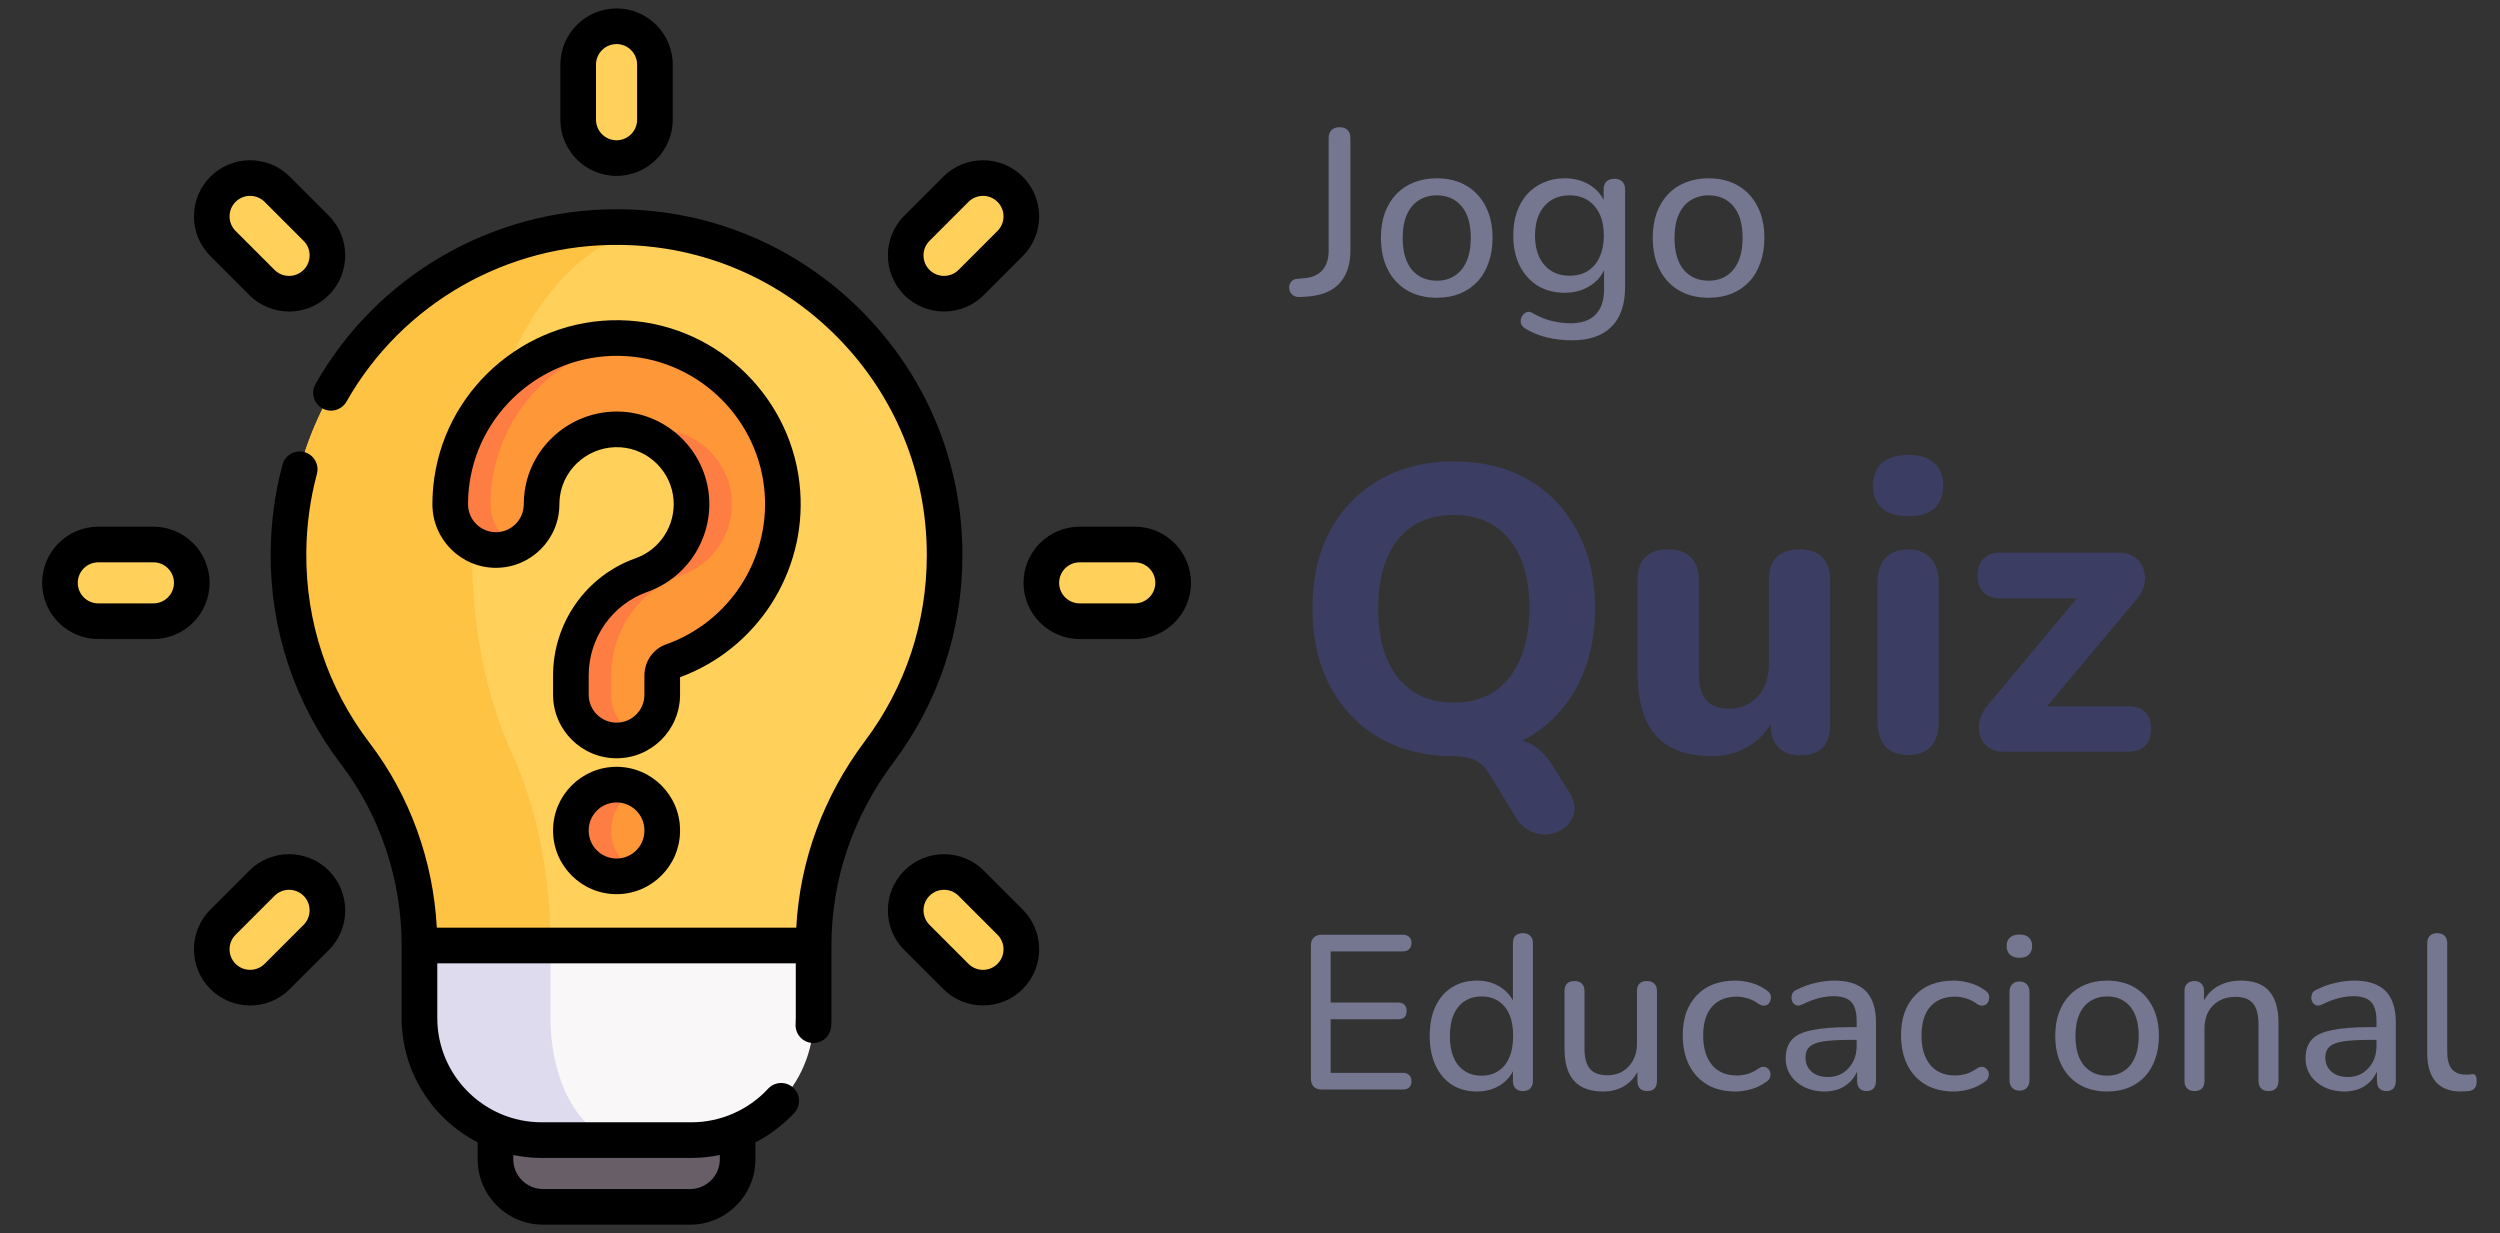 <svg width="148" height="73" viewBox="0 0 148 73" fill="none" xmlns="http://www.w3.org/2000/svg">
<rect x="0" y="0" width="148" height="73" fill="#333333" stroke="none"/>
<g clip-path="url(#clip0_1_1104)">
<path d="M40.853 71.445H32.146C30.592 71.445 29.332 70.186 29.332 68.632V64.234H43.667V68.632C43.667 70.186 42.407 71.445 40.853 71.445Z" fill="#685E68"/>
<path d="M48.166 55.974V60.261C48.166 64.256 44.927 67.496 40.931 67.496H32.069C28.073 67.496 24.833 64.256 24.833 60.261V55.974L36.477 51.88L48.166 55.974Z" fill="#F9F7F8"/>
<path d="M36.924 67.496H32.069C28.073 67.496 24.833 64.256 24.833 60.261V55.974L36.477 51.88L38.411 52.557L32.591 55.974V60.261C32.59 64.256 34.53 67.496 36.924 67.496Z" fill="#DEDBEE"/>
<path d="M55.922 32.862C55.922 37.23 54.481 41.258 52.048 44.503C49.56 47.82 48.167 51.828 48.167 55.974H24.833C24.833 51.88 23.526 47.88 21.044 44.626C18.528 41.324 17.045 37.192 17.079 32.714C17.159 21.895 25.951 13.296 36.769 13.443C47.372 13.587 55.922 22.227 55.922 32.862Z" fill="#FFD15B"/>
<path d="M27.947 32.714C27.927 37.192 28.815 41.324 30.322 44.626C31.807 47.88 32.59 51.88 32.59 55.974H24.833C24.833 51.88 23.526 47.88 21.044 44.626C18.528 41.324 17.045 37.192 17.078 32.714C17.159 21.895 25.951 13.296 36.769 13.443C37.323 13.45 37.871 13.482 38.414 13.535C32.558 14.495 27.992 22.643 27.947 32.714Z" fill="#FFC344"/>
<path d="M36.5 43.835C35.007 43.835 33.796 42.624 33.796 41.131V39.984C33.796 37.315 35.477 34.928 37.978 34.043C39.86 33.378 41.072 31.517 40.927 29.518C40.767 27.329 38.995 25.571 36.804 25.427C34.487 25.274 32.423 26.948 32.104 29.234C32.076 29.438 32.061 29.648 32.061 29.856C32.061 31.35 30.851 32.56 29.358 32.56C27.864 32.56 26.654 31.35 26.654 29.856C26.654 29.399 26.686 28.938 26.748 28.486C27.457 23.409 32.029 19.695 37.158 20.031C42.026 20.35 45.965 24.26 46.32 29.125C46.642 33.548 43.953 37.667 39.781 39.142C39.436 39.264 39.204 39.602 39.204 39.984V41.131C39.204 42.624 37.994 43.835 36.5 43.835Z" fill="#FE9738"/>
<path d="M36.5 51.88C35.007 51.88 33.796 50.669 33.796 49.176V49.154C33.796 47.66 35.007 46.45 36.5 46.45C37.994 46.45 39.204 47.66 39.204 49.154V49.176C39.204 50.669 37.994 51.88 36.5 51.88Z" fill="#FE9738"/>
<path d="M29.139 28.487C29.075 28.938 29.044 29.398 29.044 29.856C29.044 30.921 29.659 31.842 30.553 32.282C30.192 32.46 29.787 32.56 29.358 32.56C27.865 32.56 26.654 31.35 26.654 29.856C26.654 29.398 26.686 28.938 26.75 28.487C27.457 23.409 32.03 19.695 37.158 20.031C37.342 20.043 37.524 20.061 37.705 20.084C33.363 20.618 29.761 24.027 29.139 28.487Z" fill="#FE7D43"/>
<path d="M40.369 34.043C37.867 34.928 36.186 37.316 36.186 39.984V41.131C36.186 42.195 36.802 43.116 37.696 43.556C37.335 43.735 36.93 43.835 36.501 43.835C35.007 43.835 33.797 42.624 33.797 41.131V39.984C33.797 37.315 35.477 34.928 37.98 34.043C39.861 33.377 41.072 31.517 40.926 29.518C40.79 27.639 39.464 26.076 37.704 25.583C38.178 25.449 38.681 25.394 39.195 25.428C41.386 25.571 43.158 27.329 43.317 29.519C43.463 31.517 42.25 33.377 40.369 34.043Z" fill="#FE7D43"/>
<path d="M37.696 51.602C37.335 51.78 36.93 51.88 36.501 51.88C35.007 51.88 33.797 50.67 33.797 49.176V49.153C33.797 47.661 35.007 46.449 36.501 46.449C36.93 46.449 37.335 46.549 37.696 46.727C36.802 47.169 36.186 48.09 36.186 49.153V49.176C36.186 50.24 36.802 51.161 37.696 51.602Z" fill="#FE7D43"/>
<path d="M9.082 36.776H5.821C4.566 36.776 3.55 35.759 3.55 34.505C3.55 33.251 4.566 32.234 5.821 32.234H9.082C10.337 32.234 11.353 33.251 11.353 34.505C11.354 35.759 10.337 36.776 9.082 36.776Z" fill="#FFD15B"/>
<path d="M67.179 36.776H63.917C62.663 36.776 61.647 35.759 61.647 34.505C61.647 33.251 62.663 32.234 63.917 32.234H67.179C68.433 32.234 69.45 33.251 69.45 34.505C69.45 35.759 68.433 36.776 67.179 36.776Z" fill="#FFD15B"/>
<path d="M18.719 55.498L16.412 57.804C15.525 58.691 14.088 58.691 13.201 57.804C12.314 56.917 12.314 55.479 13.201 54.592L15.507 52.286C16.394 51.399 17.832 51.399 18.719 52.286C19.605 53.173 19.605 54.611 18.719 55.498Z" fill="#FFD15B"/>
<path d="M59.799 14.417L57.493 16.723C56.606 17.61 55.168 17.61 54.281 16.723C53.394 15.836 53.394 14.399 54.281 13.512L56.587 11.205C57.474 10.318 58.912 10.318 59.799 11.205C60.686 12.092 60.686 13.53 59.799 14.417Z" fill="#FFD15B"/>
<path d="M38.771 3.826V7.087C38.771 8.342 37.754 9.358 36.5 9.358C35.246 9.358 34.229 8.342 34.229 7.087V3.826C34.229 2.571 35.246 1.555 36.5 1.555C37.754 1.555 38.771 2.571 38.771 3.826Z" fill="#FFD15B"/>
<path d="M57.493 52.286L59.799 54.593C60.686 55.48 60.686 56.917 59.799 57.804C58.912 58.691 57.474 58.691 56.587 57.804L54.281 55.498C53.394 54.611 53.394 53.173 54.281 52.286C55.168 51.399 56.606 51.399 57.493 52.286Z" fill="#FFD15B"/>
<path d="M16.412 11.206L18.719 13.512C19.605 14.399 19.605 15.837 18.719 16.724C17.832 17.611 16.394 17.611 15.507 16.724L13.201 14.417C12.314 13.53 12.314 12.092 13.201 11.206C14.087 10.319 15.525 10.319 16.412 11.206Z" fill="#FFD15B"/>
<path d="M56.976 32.862C56.976 27.442 54.879 22.334 51.072 18.477C47.267 14.624 42.193 12.462 36.783 12.389C36.688 12.387 36.593 12.387 36.498 12.387C29.117 12.387 22.309 16.332 18.678 22.734C18.391 23.241 18.569 23.885 19.075 24.172C19.581 24.459 20.226 24.282 20.513 23.775C23.81 17.96 30.035 14.402 36.754 14.498C41.607 14.563 46.158 16.503 49.571 19.959C52.986 23.418 54.867 28.001 54.867 32.862C54.867 36.867 53.601 40.674 51.205 43.87C48.745 47.15 47.35 50.95 47.139 54.919H25.859C25.649 50.945 24.256 47.098 21.883 43.986C19.399 40.726 18.102 36.831 18.133 32.722C18.145 31.138 18.356 29.568 18.761 28.055C18.912 27.493 18.578 26.915 18.015 26.764C17.453 26.613 16.874 26.947 16.723 27.51C16.272 29.195 16.037 30.943 16.023 32.706C15.989 37.286 17.435 41.629 20.205 45.265C22.509 48.286 23.777 52.09 23.777 55.974V60.261C23.777 63.466 25.608 66.25 28.277 67.629V68.631C28.277 70.765 30.012 72.5 32.146 72.5H40.853C42.987 72.5 44.722 70.765 44.722 68.631V67.627C45.576 67.188 46.357 66.602 47.02 65.885C47.415 65.457 47.389 64.79 46.961 64.395C46.533 63.999 45.866 64.025 45.471 64.453C44.303 65.716 42.649 66.44 40.931 66.44H32.069C28.66 66.44 25.887 63.669 25.887 60.261V57.028H47.111V60.261C47.111 60.389 47.108 60.506 47.1 60.619C47.06 61.2 47.499 61.704 48.08 61.744C48.659 61.785 49.164 61.345 49.204 60.764C49.215 60.602 49.221 60.438 49.221 60.261V55.974C49.221 52.085 50.49 48.337 52.893 45.135C55.564 41.571 56.976 37.327 56.976 32.862ZM40.931 68.55C41.5 68.55 42.063 68.49 42.613 68.376V68.631C42.613 69.602 41.824 70.391 40.854 70.391H32.146C31.176 70.391 30.387 69.602 30.387 68.631V68.378C30.93 68.49 31.493 68.55 32.069 68.55H40.931Z" fill="black"/>
<path d="M40.259 40.091C44.806 38.419 47.726 33.899 47.372 29.049C46.979 23.661 42.618 19.332 37.227 18.979C31.552 18.606 26.489 22.718 25.704 28.341C25.634 28.841 25.599 29.351 25.599 29.856C25.599 31.929 27.285 33.615 29.358 33.615C31.43 33.615 33.116 31.929 33.116 29.856C33.116 29.696 33.127 29.536 33.149 29.38C33.392 27.637 34.968 26.364 36.736 26.48C38.404 26.589 39.753 27.928 39.875 29.595C39.986 31.121 39.062 32.542 37.627 33.049C34.705 34.082 32.742 36.869 32.742 39.984V41.131C32.742 43.203 34.428 44.89 36.5 44.89C38.573 44.89 40.259 43.203 40.259 41.131V40.091H40.259ZM38.149 39.984V41.131C38.149 42.04 37.41 42.78 36.5 42.78C35.591 42.78 34.851 42.04 34.851 41.131V39.984C34.851 37.761 36.249 35.773 38.33 35.038C40.658 34.214 42.159 31.913 41.978 29.442C41.781 26.731 39.586 24.553 36.874 24.375C36.752 24.367 36.631 24.363 36.51 24.363C33.796 24.363 31.438 26.376 31.06 29.088C31.024 29.34 31.006 29.599 31.006 29.856C31.006 30.766 30.267 31.506 29.357 31.506C28.448 31.506 27.708 30.766 27.708 29.856C27.708 29.448 27.736 29.036 27.793 28.632C28.425 24.099 32.51 20.784 37.089 21.084C41.435 21.368 44.951 24.858 45.268 29.202C45.556 33.151 43.155 36.83 39.429 38.147C38.664 38.418 38.149 39.156 38.149 39.984Z" fill="black"/>
<path d="M36.5 45.395C34.428 45.395 32.742 47.081 32.742 49.154V49.176C32.742 51.249 34.428 52.935 36.5 52.935C38.573 52.935 40.259 51.249 40.259 49.176V49.154C40.259 47.081 38.573 45.395 36.5 45.395ZM38.149 49.176C38.149 50.086 37.41 50.825 36.5 50.825C35.591 50.825 34.851 50.086 34.851 49.176V49.154C34.851 48.244 35.591 47.505 36.5 47.505C37.41 47.505 38.149 48.244 38.149 49.154V49.176Z" fill="black"/>
<path d="M9.082 31.179H5.821C3.987 31.179 2.495 32.671 2.495 34.505C2.495 36.339 3.987 37.831 5.821 37.831H9.082C10.916 37.831 12.408 36.339 12.408 34.505C12.408 32.671 10.916 31.179 9.082 31.179ZM9.082 35.721H5.821C5.15 35.721 4.604 35.176 4.604 34.505C4.604 33.834 5.15 33.289 5.821 33.289H9.082C9.753 33.289 10.299 33.834 10.299 34.505C10.299 35.176 9.753 35.721 9.082 35.721Z" fill="black"/>
<path d="M67.179 31.179H63.917C62.084 31.179 60.592 32.671 60.592 34.505C60.592 36.339 62.084 37.831 63.917 37.831H67.179C69.013 37.831 70.505 36.339 70.505 34.505C70.505 32.671 69.013 31.179 67.179 31.179ZM67.179 35.721H63.917C63.247 35.721 62.701 35.176 62.701 34.505C62.701 33.834 63.247 33.289 63.917 33.289H67.179C67.85 33.289 68.395 33.834 68.395 34.505C68.395 35.176 67.85 35.721 67.179 35.721Z" fill="black"/>
<path d="M14.761 51.54L12.455 53.847C11.158 55.144 11.158 57.253 12.455 58.55C13.103 59.198 13.955 59.523 14.806 59.523C15.658 59.523 16.51 59.198 17.158 58.55L19.465 56.244C20.761 54.947 20.761 52.837 19.465 51.54C18.168 50.244 16.058 50.244 14.761 51.54ZM17.973 54.752L15.666 57.059C15.192 57.533 14.421 57.533 13.947 57.059C13.472 56.584 13.472 55.813 13.947 55.338L16.253 53.032C16.49 52.795 16.801 52.676 17.113 52.676C17.424 52.676 17.736 52.795 17.973 53.032C18.447 53.506 18.447 54.278 17.973 54.752Z" fill="black"/>
<path d="M55.887 18.442C56.739 18.442 57.59 18.118 58.239 17.47L60.545 15.163C61.842 13.866 61.842 11.757 60.545 10.46C59.248 9.163 57.139 9.163 55.842 10.46L53.535 12.766C52.239 14.063 52.239 16.173 53.535 17.47C54.184 18.118 55.035 18.442 55.887 18.442ZM55.027 14.258L57.333 11.951C57.571 11.714 57.882 11.596 58.194 11.596C58.505 11.596 58.816 11.714 59.053 11.951C59.528 12.426 59.528 13.197 59.053 13.671L56.747 15.978C56.273 16.452 55.501 16.452 55.027 15.978C54.553 15.504 54.553 14.732 55.027 14.258Z" fill="black"/>
<path d="M36.5 10.413C38.334 10.413 39.826 8.921 39.826 7.088V3.826C39.826 1.992 38.334 0.5 36.5 0.5C34.666 0.5 33.174 1.992 33.174 3.826V7.087C33.174 8.921 34.666 10.413 36.5 10.413ZM35.284 3.826C35.284 3.155 35.829 2.609 36.5 2.609C37.171 2.609 37.716 3.155 37.716 3.826V7.087C37.716 7.758 37.171 8.304 36.5 8.304C35.829 8.304 35.284 7.758 35.284 7.087V3.826Z" fill="black"/>
<path d="M58.239 51.54C56.942 50.244 54.832 50.244 53.535 51.54C52.239 52.837 52.239 54.947 53.535 56.244L55.842 58.55C56.49 59.198 57.342 59.523 58.194 59.523C59.045 59.523 59.897 59.198 60.545 58.55C61.842 57.253 61.842 55.143 60.545 53.847L58.239 51.54ZM59.053 57.059C58.579 57.533 57.807 57.533 57.334 57.059L55.027 54.752C54.553 54.278 54.553 53.506 55.027 53.032C55.264 52.795 55.575 52.676 55.887 52.676C56.199 52.676 56.51 52.795 56.747 53.032L59.053 55.338C59.528 55.813 59.528 56.584 59.053 57.059Z" fill="black"/>
<path d="M14.761 17.47C15.41 18.118 16.261 18.442 17.113 18.442C17.965 18.442 18.816 18.118 19.465 17.47C20.761 16.173 20.761 14.063 19.465 12.766L17.158 10.46C15.862 9.163 13.752 9.163 12.455 10.46C11.158 11.757 11.158 13.866 12.455 15.163L14.761 17.47ZM13.946 11.951C14.184 11.714 14.495 11.596 14.806 11.596C15.118 11.596 15.429 11.714 15.666 11.951L17.973 14.258C18.447 14.732 18.447 15.504 17.973 15.978C17.499 16.452 16.727 16.452 16.253 15.978L13.946 13.671C13.472 13.197 13.472 12.426 13.946 11.951Z" fill="black"/>
</g>
<path d="M76.948 17.584C76.752 17.593 76.598 17.542 76.486 17.43C76.374 17.318 76.318 17.178 76.318 17.01C76.318 16.879 76.36 16.767 76.444 16.674C76.519 16.571 76.64 16.515 76.808 16.506L77.242 16.464C77.699 16.427 78.049 16.268 78.292 15.988C78.535 15.708 78.656 15.325 78.656 14.84V8.19C78.656 7.975 78.712 7.812 78.824 7.7C78.936 7.588 79.095 7.532 79.3 7.532C79.505 7.532 79.664 7.588 79.776 7.7C79.888 7.812 79.944 7.975 79.944 8.19V14.84C79.944 15.391 79.846 15.862 79.65 16.254C79.463 16.637 79.183 16.94 78.81 17.164C78.437 17.379 77.97 17.509 77.41 17.556L76.948 17.584ZM85.055 17.626C84.383 17.626 83.799 17.481 83.305 17.192C82.81 16.903 82.427 16.492 82.157 15.96C81.886 15.428 81.751 14.803 81.751 14.084C81.751 13.543 81.825 13.057 81.975 12.628C82.133 12.189 82.357 11.816 82.647 11.508C82.936 11.2 83.281 10.967 83.683 10.808C84.093 10.64 84.551 10.556 85.055 10.556C85.727 10.556 86.31 10.701 86.805 10.99C87.299 11.279 87.682 11.69 87.953 12.222C88.223 12.745 88.359 13.365 88.359 14.084C88.359 14.625 88.279 15.115 88.121 15.554C87.971 15.993 87.752 16.366 87.463 16.674C87.173 16.982 86.823 17.22 86.413 17.388C86.011 17.547 85.559 17.626 85.055 17.626ZM85.055 16.618C85.465 16.618 85.82 16.52 86.119 16.324C86.427 16.128 86.66 15.843 86.819 15.47C86.987 15.097 87.071 14.635 87.071 14.084C87.071 13.263 86.889 12.637 86.525 12.208C86.161 11.779 85.671 11.564 85.055 11.564C84.653 11.564 84.299 11.662 83.991 11.858C83.692 12.045 83.459 12.325 83.291 12.698C83.123 13.071 83.039 13.533 83.039 14.084C83.039 14.905 83.221 15.535 83.585 15.974C83.958 16.403 84.448 16.618 85.055 16.618ZM93.057 20.146C92.553 20.146 92.063 20.09 91.587 19.978C91.12 19.866 90.695 19.693 90.313 19.46C90.191 19.385 90.107 19.297 90.061 19.194C90.023 19.101 90.014 19.003 90.033 18.9C90.061 18.797 90.107 18.704 90.173 18.62C90.247 18.545 90.331 18.494 90.425 18.466C90.527 18.447 90.63 18.471 90.733 18.536C91.143 18.769 91.535 18.928 91.909 19.012C92.282 19.096 92.637 19.138 92.973 19.138C93.635 19.138 94.13 18.965 94.457 18.62C94.793 18.284 94.961 17.789 94.961 17.136V15.624H95.087C94.956 16.147 94.662 16.562 94.205 16.87C93.757 17.178 93.234 17.332 92.637 17.332C92.021 17.332 91.484 17.192 91.027 16.912C90.569 16.623 90.215 16.226 89.963 15.722C89.711 15.209 89.585 14.616 89.585 13.944C89.585 13.431 89.655 12.969 89.795 12.558C89.944 12.138 90.149 11.783 90.411 11.494C90.681 11.195 91.003 10.967 91.377 10.808C91.75 10.64 92.17 10.556 92.637 10.556C93.243 10.556 93.771 10.71 94.219 11.018C94.667 11.326 94.956 11.741 95.087 12.264L94.933 12.46V11.228C94.933 11.013 94.989 10.855 95.101 10.752C95.213 10.64 95.371 10.584 95.577 10.584C95.773 10.584 95.927 10.64 96.039 10.752C96.151 10.855 96.207 11.013 96.207 11.228V16.968C96.207 18.023 95.936 18.816 95.395 19.348C94.863 19.88 94.083 20.146 93.057 20.146ZM92.917 16.324C93.337 16.324 93.696 16.231 93.995 16.044C94.303 15.848 94.536 15.573 94.695 15.218C94.863 14.854 94.947 14.429 94.947 13.944C94.947 13.207 94.765 12.628 94.401 12.208C94.037 11.779 93.542 11.564 92.917 11.564C92.497 11.564 92.133 11.662 91.825 11.858C91.526 12.045 91.293 12.315 91.125 12.67C90.957 13.025 90.873 13.449 90.873 13.944C90.873 14.672 91.055 15.251 91.419 15.68C91.792 16.109 92.291 16.324 92.917 16.324ZM101.147 17.626C100.475 17.626 99.891 17.481 99.397 17.192C98.902 16.903 98.519 16.492 98.249 15.96C97.978 15.428 97.843 14.803 97.843 14.084C97.843 13.543 97.917 13.057 98.067 12.628C98.225 12.189 98.449 11.816 98.739 11.508C99.028 11.2 99.373 10.967 99.775 10.808C100.185 10.64 100.643 10.556 101.147 10.556C101.819 10.556 102.402 10.701 102.897 10.99C103.391 11.279 103.774 11.69 104.045 12.222C104.315 12.745 104.451 13.365 104.451 14.084C104.451 14.625 104.371 15.115 104.213 15.554C104.063 15.993 103.844 16.366 103.555 16.674C103.265 16.982 102.915 17.22 102.505 17.388C102.103 17.547 101.651 17.626 101.147 17.626ZM101.147 16.618C101.557 16.618 101.912 16.52 102.211 16.324C102.519 16.128 102.752 15.843 102.911 15.47C103.079 15.097 103.163 14.635 103.163 14.084C103.163 13.263 102.981 12.637 102.617 12.208C102.253 11.779 101.763 11.564 101.147 11.564C100.745 11.564 100.391 11.662 100.083 11.858C99.784 12.045 99.551 12.325 99.383 12.698C99.215 13.071 99.131 13.533 99.131 14.084C99.131 14.905 99.313 15.535 99.677 15.974C100.05 16.403 100.54 16.618 101.147 16.618Z" fill="#757791"/>
<path d="M92.916 46.924C93.172 47.34 93.268 47.716 93.204 48.052C93.14 48.404 92.98 48.692 92.724 48.916C92.468 49.156 92.156 49.308 91.788 49.372C91.436 49.436 91.076 49.396 90.708 49.252C90.356 49.124 90.052 48.868 89.796 48.484L88.092 45.7C87.884 45.38 87.612 45.14 87.276 44.98C86.956 44.836 86.54 44.764 86.028 44.764L88.86 43.684C89.596 43.684 90.196 43.812 90.66 44.068C91.14 44.324 91.572 44.764 91.956 45.388L92.916 46.924ZM86.052 44.764C84.388 44.764 82.924 44.404 81.66 43.684C80.412 42.948 79.436 41.924 78.732 40.612C78.044 39.3 77.7 37.772 77.7 36.028C77.7 34.7 77.892 33.508 78.276 32.452C78.676 31.38 79.244 30.468 79.98 29.716C80.716 28.948 81.596 28.356 82.62 27.94C83.66 27.524 84.804 27.316 86.052 27.316C87.748 27.316 89.22 27.676 90.468 28.396C91.716 29.116 92.684 30.132 93.372 31.444C94.076 32.74 94.428 34.26 94.428 36.004C94.428 37.332 94.228 38.532 93.828 39.604C93.428 40.676 92.86 41.596 92.124 42.364C91.388 43.132 90.508 43.724 89.484 44.14C88.46 44.556 87.316 44.764 86.052 44.764ZM86.052 41.596C86.996 41.596 87.796 41.38 88.452 40.948C89.124 40.5 89.636 39.86 89.988 39.028C90.356 38.18 90.54 37.18 90.54 36.028C90.54 34.268 90.148 32.908 89.364 31.948C88.58 30.972 87.476 30.484 86.052 30.484C85.124 30.484 84.324 30.7 83.652 31.132C82.98 31.564 82.468 32.196 82.116 33.028C81.764 33.86 81.588 34.86 81.588 36.028C81.588 37.772 81.98 39.14 82.764 40.132C83.548 41.108 84.644 41.596 86.052 41.596ZM101.338 44.764C100.346 44.764 99.522 44.58 98.866 44.212C98.21 43.844 97.722 43.292 97.402 42.556C97.098 41.804 96.946 40.876 96.946 39.772V34.348C96.946 33.74 97.098 33.284 97.402 32.98C97.722 32.676 98.17 32.524 98.746 32.524C99.322 32.524 99.77 32.676 100.09 32.98C100.41 33.284 100.57 33.74 100.57 34.348V39.868C100.57 40.572 100.714 41.1 101.002 41.452C101.29 41.788 101.746 41.956 102.37 41.956C103.058 41.956 103.618 41.716 104.05 41.236C104.498 40.74 104.722 40.092 104.722 39.292V34.348C104.722 33.74 104.874 33.284 105.178 32.98C105.498 32.676 105.946 32.524 106.522 32.524C107.114 32.524 107.562 32.676 107.866 32.98C108.186 33.284 108.346 33.74 108.346 34.348V42.868C108.346 44.1 107.762 44.716 106.594 44.716C106.018 44.716 105.578 44.556 105.274 44.236C104.97 43.916 104.818 43.46 104.818 42.868V41.26L105.178 42.196C104.826 43.012 104.322 43.644 103.666 44.092C103.01 44.54 102.234 44.764 101.338 44.764ZM112.974 44.692C112.382 44.692 111.926 44.524 111.606 44.188C111.302 43.836 111.15 43.348 111.15 42.724V34.516C111.15 33.876 111.302 33.388 111.606 33.052C111.926 32.7 112.382 32.524 112.974 32.524C113.55 32.524 113.99 32.7 114.294 33.052C114.614 33.388 114.774 33.876 114.774 34.516V42.724C114.774 43.348 114.622 43.836 114.318 44.188C114.014 44.524 113.566 44.692 112.974 44.692ZM112.974 30.556C112.302 30.556 111.782 30.404 111.414 30.1C111.062 29.78 110.886 29.332 110.886 28.756C110.886 28.164 111.062 27.716 111.414 27.412C111.782 27.092 112.302 26.932 112.974 26.932C113.646 26.932 114.158 27.092 114.51 27.412C114.862 27.716 115.038 28.164 115.038 28.756C115.038 29.332 114.862 29.78 114.51 30.1C114.158 30.404 113.646 30.556 112.974 30.556ZM118.58 44.5C118.228 44.5 117.932 44.412 117.692 44.236C117.452 44.044 117.292 43.804 117.212 43.516C117.132 43.228 117.132 42.916 117.212 42.58C117.308 42.244 117.492 41.932 117.764 41.644L123.644 34.588V35.428H118.436C118.004 35.428 117.668 35.308 117.428 35.068C117.188 34.828 117.068 34.5 117.068 34.084C117.068 33.636 117.188 33.3 117.428 33.076C117.668 32.836 118.004 32.716 118.436 32.716H125.372C125.804 32.716 126.148 32.812 126.404 33.004C126.66 33.196 126.828 33.436 126.908 33.724C127.004 33.996 127.012 34.3 126.932 34.636C126.868 34.956 126.7 35.26 126.428 35.548L120.404 42.748V41.812H125.972C126.884 41.812 127.34 42.26 127.34 43.156C127.34 43.588 127.22 43.924 126.98 44.164C126.74 44.388 126.404 44.5 125.972 44.5H118.58Z" fill="#3B3E62"/>
<path d="M78.255 64.5C78.047 64.5 77.887 64.444 77.774 64.331C77.661 64.218 77.605 64.058 77.605 63.85V55.985C77.605 55.777 77.661 55.617 77.774 55.504C77.887 55.391 78.047 55.335 78.255 55.335H83.039C83.204 55.335 83.329 55.378 83.416 55.465C83.511 55.543 83.559 55.66 83.559 55.816C83.559 55.981 83.511 56.106 83.416 56.193C83.329 56.28 83.204 56.323 83.039 56.323H78.775V59.352H82.766C82.931 59.352 83.056 59.395 83.143 59.482C83.23 59.569 83.273 59.69 83.273 59.846C83.273 60.011 83.23 60.136 83.143 60.223C83.056 60.301 82.931 60.34 82.766 60.34H78.775V63.512H83.039C83.204 63.512 83.329 63.555 83.416 63.642C83.511 63.72 83.559 63.841 83.559 64.006C83.559 64.171 83.511 64.296 83.416 64.383C83.329 64.461 83.204 64.5 83.039 64.5H78.255ZM87.433 64.617C86.879 64.617 86.389 64.487 85.964 64.227C85.548 63.958 85.223 63.577 84.989 63.083C84.755 62.58 84.638 61.995 84.638 61.328C84.638 60.652 84.751 60.071 84.976 59.586C85.21 59.092 85.535 58.715 85.951 58.455C86.376 58.186 86.87 58.052 87.433 58.052C87.997 58.052 88.482 58.195 88.889 58.481C89.297 58.758 89.57 59.131 89.708 59.599H89.565V55.842C89.565 55.643 89.613 55.495 89.708 55.4C89.812 55.296 89.96 55.244 90.15 55.244C90.341 55.244 90.488 55.296 90.592 55.4C90.696 55.495 90.748 55.643 90.748 55.842V63.98C90.748 64.179 90.696 64.331 90.592 64.435C90.488 64.539 90.341 64.591 90.15 64.591C89.968 64.591 89.825 64.539 89.721 64.435C89.617 64.331 89.565 64.179 89.565 63.98V62.797L89.708 63.031C89.578 63.516 89.305 63.902 88.889 64.188C88.482 64.474 87.997 64.617 87.433 64.617ZM87.706 63.681C88.088 63.681 88.417 63.59 88.694 63.408C88.98 63.226 89.197 62.962 89.344 62.615C89.5 62.268 89.578 61.839 89.578 61.328C89.578 60.565 89.409 59.985 89.071 59.586C88.733 59.187 88.278 58.988 87.706 58.988C87.334 58.988 87.004 59.079 86.718 59.261C86.441 59.434 86.224 59.694 86.068 60.041C85.912 60.388 85.834 60.817 85.834 61.328C85.834 62.091 86.003 62.676 86.341 63.083C86.688 63.482 87.143 63.681 87.706 63.681ZM94.907 64.617C94.396 64.617 93.967 64.522 93.62 64.331C93.282 64.14 93.031 63.859 92.866 63.486C92.702 63.113 92.619 62.645 92.619 62.082V58.676C92.619 58.477 92.667 58.329 92.762 58.234C92.866 58.13 93.014 58.078 93.204 58.078C93.395 58.078 93.542 58.13 93.646 58.234C93.75 58.329 93.802 58.477 93.802 58.676V62.082C93.802 62.619 93.911 63.018 94.127 63.278C94.344 63.529 94.686 63.655 95.154 63.655C95.674 63.655 96.095 63.482 96.415 63.135C96.745 62.788 96.909 62.329 96.909 61.757V58.676C96.909 58.477 96.957 58.329 97.052 58.234C97.156 58.13 97.304 58.078 97.494 58.078C97.685 58.078 97.832 58.13 97.936 58.234C98.04 58.329 98.092 58.477 98.092 58.676V63.98C98.092 64.387 97.902 64.591 97.52 64.591C97.33 64.591 97.182 64.539 97.078 64.435C96.983 64.331 96.935 64.179 96.935 63.98V62.849L97.104 63.07C96.931 63.573 96.649 63.958 96.259 64.227C95.878 64.487 95.427 64.617 94.907 64.617ZM102.739 64.617C102.098 64.617 101.543 64.483 101.075 64.214C100.607 63.937 100.247 63.551 99.996 63.057C99.745 62.554 99.619 61.965 99.619 61.289C99.619 60.786 99.688 60.336 99.827 59.937C99.974 59.538 100.182 59.2 100.451 58.923C100.72 58.637 101.045 58.42 101.426 58.273C101.816 58.126 102.254 58.052 102.739 58.052C103.042 58.052 103.363 58.1 103.701 58.195C104.039 58.29 104.351 58.446 104.637 58.663C104.732 58.732 104.793 58.815 104.819 58.91C104.845 58.997 104.845 59.088 104.819 59.183C104.802 59.278 104.758 59.361 104.689 59.43C104.628 59.491 104.546 59.525 104.442 59.534C104.347 59.543 104.243 59.512 104.13 59.443C103.922 59.287 103.701 59.174 103.467 59.105C103.242 59.036 103.025 59.001 102.817 59.001C102.496 59.001 102.21 59.053 101.959 59.157C101.716 59.261 101.508 59.413 101.335 59.612C101.17 59.803 101.045 60.041 100.958 60.327C100.871 60.604 100.828 60.929 100.828 61.302C100.828 62.039 101.001 62.619 101.348 63.044C101.695 63.46 102.184 63.668 102.817 63.668C103.025 63.668 103.242 63.638 103.467 63.577C103.692 63.508 103.913 63.395 104.13 63.239C104.243 63.17 104.347 63.144 104.442 63.161C104.537 63.17 104.615 63.209 104.676 63.278C104.745 63.339 104.789 63.417 104.806 63.512C104.823 63.599 104.815 63.69 104.78 63.785C104.754 63.88 104.693 63.958 104.598 64.019C104.321 64.227 104.017 64.379 103.688 64.474C103.359 64.569 103.042 64.617 102.739 64.617ZM108.003 64.617C107.57 64.617 107.175 64.53 106.82 64.357C106.473 64.184 106.2 63.95 106.001 63.655C105.81 63.36 105.715 63.031 105.715 62.667C105.715 62.199 105.832 61.831 106.066 61.562C106.3 61.293 106.694 61.103 107.249 60.99C107.804 60.869 108.549 60.808 109.485 60.808H110.096V61.562H109.511C108.844 61.562 108.315 61.592 107.925 61.653C107.544 61.714 107.275 61.822 107.119 61.978C106.963 62.125 106.885 62.333 106.885 62.602C106.885 62.94 107.002 63.217 107.236 63.434C107.479 63.651 107.808 63.759 108.224 63.759C108.553 63.759 108.844 63.681 109.095 63.525C109.346 63.36 109.546 63.144 109.693 62.875C109.84 62.598 109.914 62.281 109.914 61.926V60.431C109.914 59.92 109.81 59.551 109.602 59.326C109.394 59.092 109.043 58.975 108.549 58.975C108.263 58.975 107.968 59.014 107.665 59.092C107.362 59.17 107.045 59.291 106.716 59.456C106.586 59.517 106.473 59.538 106.378 59.521C106.283 59.495 106.205 59.443 106.144 59.365C106.092 59.278 106.062 59.187 106.053 59.092C106.053 58.988 106.075 58.888 106.118 58.793C106.17 58.698 106.257 58.628 106.378 58.585C106.759 58.394 107.136 58.26 107.509 58.182C107.89 58.095 108.246 58.052 108.575 58.052C109.138 58.052 109.602 58.143 109.966 58.325C110.33 58.498 110.603 58.771 110.785 59.144C110.967 59.508 111.058 59.976 111.058 60.548V63.98C111.058 64.179 111.01 64.331 110.915 64.435C110.82 64.539 110.681 64.591 110.499 64.591C110.326 64.591 110.187 64.539 110.083 64.435C109.988 64.331 109.94 64.179 109.94 63.98V63.057H110.057C109.988 63.378 109.858 63.655 109.667 63.889C109.476 64.123 109.238 64.305 108.952 64.435C108.675 64.556 108.358 64.617 108.003 64.617ZM115.663 64.617C115.021 64.617 114.467 64.483 113.999 64.214C113.531 63.937 113.171 63.551 112.92 63.057C112.668 62.554 112.543 61.965 112.543 61.289C112.543 60.786 112.612 60.336 112.751 59.937C112.898 59.538 113.106 59.2 113.375 58.923C113.643 58.637 113.968 58.42 114.35 58.273C114.74 58.126 115.177 58.052 115.663 58.052C115.966 58.052 116.287 58.1 116.625 58.195C116.963 58.29 117.275 58.446 117.561 58.663C117.656 58.732 117.717 58.815 117.743 58.91C117.769 58.997 117.769 59.088 117.743 59.183C117.725 59.278 117.682 59.361 117.613 59.43C117.552 59.491 117.47 59.525 117.366 59.534C117.27 59.543 117.166 59.512 117.054 59.443C116.846 59.287 116.625 59.174 116.391 59.105C116.165 59.036 115.949 59.001 115.741 59.001C115.42 59.001 115.134 59.053 114.883 59.157C114.64 59.261 114.432 59.413 114.259 59.612C114.094 59.803 113.968 60.041 113.882 60.327C113.795 60.604 113.752 60.929 113.752 61.302C113.752 62.039 113.925 62.619 114.272 63.044C114.618 63.46 115.108 63.668 115.741 63.668C115.949 63.668 116.165 63.638 116.391 63.577C116.616 63.508 116.837 63.395 117.054 63.239C117.166 63.17 117.27 63.144 117.366 63.161C117.461 63.17 117.539 63.209 117.6 63.278C117.669 63.339 117.712 63.417 117.73 63.512C117.747 63.599 117.738 63.69 117.704 63.785C117.678 63.88 117.617 63.958 117.522 64.019C117.244 64.227 116.941 64.379 116.612 64.474C116.282 64.569 115.966 64.617 115.663 64.617ZM119.548 64.565C119.366 64.565 119.223 64.509 119.119 64.396C119.015 64.283 118.963 64.127 118.963 63.928V58.741C118.963 58.533 119.015 58.377 119.119 58.273C119.223 58.16 119.366 58.104 119.548 58.104C119.738 58.104 119.886 58.16 119.99 58.273C120.094 58.377 120.146 58.533 120.146 58.741V63.928C120.146 64.127 120.094 64.283 119.99 64.396C119.894 64.509 119.747 64.565 119.548 64.565ZM119.548 56.7C119.314 56.7 119.127 56.639 118.989 56.518C118.859 56.388 118.794 56.219 118.794 56.011C118.794 55.786 118.859 55.617 118.989 55.504C119.127 55.383 119.314 55.322 119.548 55.322C119.799 55.322 119.985 55.383 120.107 55.504C120.237 55.617 120.302 55.786 120.302 56.011C120.302 56.219 120.237 56.388 120.107 56.518C119.985 56.639 119.799 56.7 119.548 56.7ZM124.739 64.617C124.115 64.617 123.573 64.483 123.114 64.214C122.654 63.945 122.299 63.564 122.048 63.07C121.796 62.576 121.671 61.995 121.671 61.328C121.671 60.825 121.74 60.375 121.879 59.976C122.026 59.569 122.234 59.222 122.503 58.936C122.771 58.65 123.092 58.433 123.465 58.286C123.846 58.13 124.271 58.052 124.739 58.052C125.363 58.052 125.904 58.186 126.364 58.455C126.823 58.724 127.178 59.105 127.43 59.599C127.681 60.084 127.807 60.661 127.807 61.328C127.807 61.831 127.733 62.286 127.586 62.693C127.447 63.1 127.243 63.447 126.975 63.733C126.706 64.019 126.381 64.24 126 64.396C125.627 64.543 125.207 64.617 124.739 64.617ZM124.739 63.681C125.12 63.681 125.449 63.59 125.727 63.408C126.013 63.226 126.229 62.962 126.377 62.615C126.533 62.268 126.611 61.839 126.611 61.328C126.611 60.565 126.442 59.985 126.104 59.586C125.766 59.187 125.311 58.988 124.739 58.988C124.366 58.988 124.037 59.079 123.751 59.261C123.473 59.434 123.257 59.694 123.101 60.041C122.945 60.388 122.867 60.817 122.867 61.328C122.867 62.091 123.036 62.676 123.374 63.083C123.72 63.482 124.175 63.681 124.739 63.681ZM129.907 64.591C129.725 64.591 129.582 64.539 129.478 64.435C129.374 64.331 129.322 64.179 129.322 63.98V58.676C129.322 58.477 129.374 58.329 129.478 58.234C129.582 58.13 129.725 58.078 129.907 58.078C130.089 58.078 130.228 58.13 130.323 58.234C130.427 58.329 130.479 58.477 130.479 58.676V59.742L130.336 59.547C130.518 59.053 130.813 58.68 131.22 58.429C131.636 58.178 132.108 58.052 132.637 58.052C133.148 58.052 133.569 58.143 133.898 58.325C134.227 58.507 134.474 58.784 134.639 59.157C134.804 59.53 134.886 60.002 134.886 60.574V63.98C134.886 64.179 134.834 64.331 134.73 64.435C134.635 64.539 134.492 64.591 134.301 64.591C134.11 64.591 133.963 64.539 133.859 64.435C133.755 64.331 133.703 64.179 133.703 63.98V60.639C133.703 60.076 133.595 59.664 133.378 59.404C133.161 59.144 132.815 59.014 132.338 59.014C131.783 59.014 131.337 59.187 130.999 59.534C130.67 59.872 130.505 60.331 130.505 60.912V63.98C130.505 64.387 130.306 64.591 129.907 64.591ZM138.777 64.617C138.343 64.617 137.949 64.53 137.594 64.357C137.247 64.184 136.974 63.95 136.775 63.655C136.584 63.36 136.489 63.031 136.489 62.667C136.489 62.199 136.606 61.831 136.84 61.562C137.074 61.293 137.468 61.103 138.023 60.99C138.577 60.869 139.323 60.808 140.259 60.808H140.87V61.562H140.285C139.617 61.562 139.089 61.592 138.699 61.653C138.317 61.714 138.049 61.822 137.893 61.978C137.737 62.125 137.659 62.333 137.659 62.602C137.659 62.94 137.776 63.217 138.01 63.434C138.252 63.651 138.582 63.759 138.998 63.759C139.327 63.759 139.617 63.681 139.869 63.525C140.12 63.36 140.319 63.144 140.467 62.875C140.614 62.598 140.688 62.281 140.688 61.926V60.431C140.688 59.92 140.584 59.551 140.376 59.326C140.168 59.092 139.817 58.975 139.323 58.975C139.037 58.975 138.742 59.014 138.439 59.092C138.135 59.17 137.819 59.291 137.49 59.456C137.36 59.517 137.247 59.538 137.152 59.521C137.056 59.495 136.978 59.443 136.918 59.365C136.866 59.278 136.835 59.187 136.827 59.092C136.827 58.988 136.848 58.888 136.892 58.793C136.944 58.698 137.03 58.628 137.152 58.585C137.533 58.394 137.91 58.26 138.283 58.182C138.664 58.095 139.019 58.052 139.349 58.052C139.912 58.052 140.376 58.143 140.74 58.325C141.104 58.498 141.377 58.771 141.559 59.144C141.741 59.508 141.832 59.976 141.832 60.548V63.98C141.832 64.179 141.784 64.331 141.689 64.435C141.593 64.539 141.455 64.591 141.273 64.591C141.099 64.591 140.961 64.539 140.857 64.435C140.761 64.331 140.714 64.179 140.714 63.98V63.057H140.831C140.761 63.378 140.631 63.655 140.441 63.889C140.25 64.123 140.012 64.305 139.726 64.435C139.448 64.556 139.132 64.617 138.777 64.617ZM145.682 64.617C145.032 64.617 144.538 64.426 144.2 64.045C143.862 63.655 143.693 63.096 143.693 62.368V55.842C143.693 55.643 143.745 55.495 143.849 55.4C143.953 55.296 144.096 55.244 144.278 55.244C144.469 55.244 144.616 55.296 144.72 55.4C144.824 55.495 144.876 55.643 144.876 55.842V62.277C144.876 62.728 144.967 63.066 145.149 63.291C145.34 63.508 145.608 63.616 145.955 63.616C146.033 63.616 146.102 63.616 146.163 63.616C146.224 63.607 146.284 63.599 146.345 63.59C146.44 63.581 146.51 63.607 146.553 63.668C146.596 63.729 146.618 63.85 146.618 64.032C146.618 64.197 146.579 64.327 146.501 64.422C146.432 64.509 146.315 64.565 146.15 64.591C146.072 64.6 145.994 64.604 145.916 64.604C145.838 64.613 145.76 64.617 145.682 64.617Z" fill="#757791"/>
<defs>
<clipPath id="clip0_1_1104">
<rect width="72" height="72" fill="white" transform="translate(0.5 0.5)"/>
</clipPath>
</defs>
</svg>
